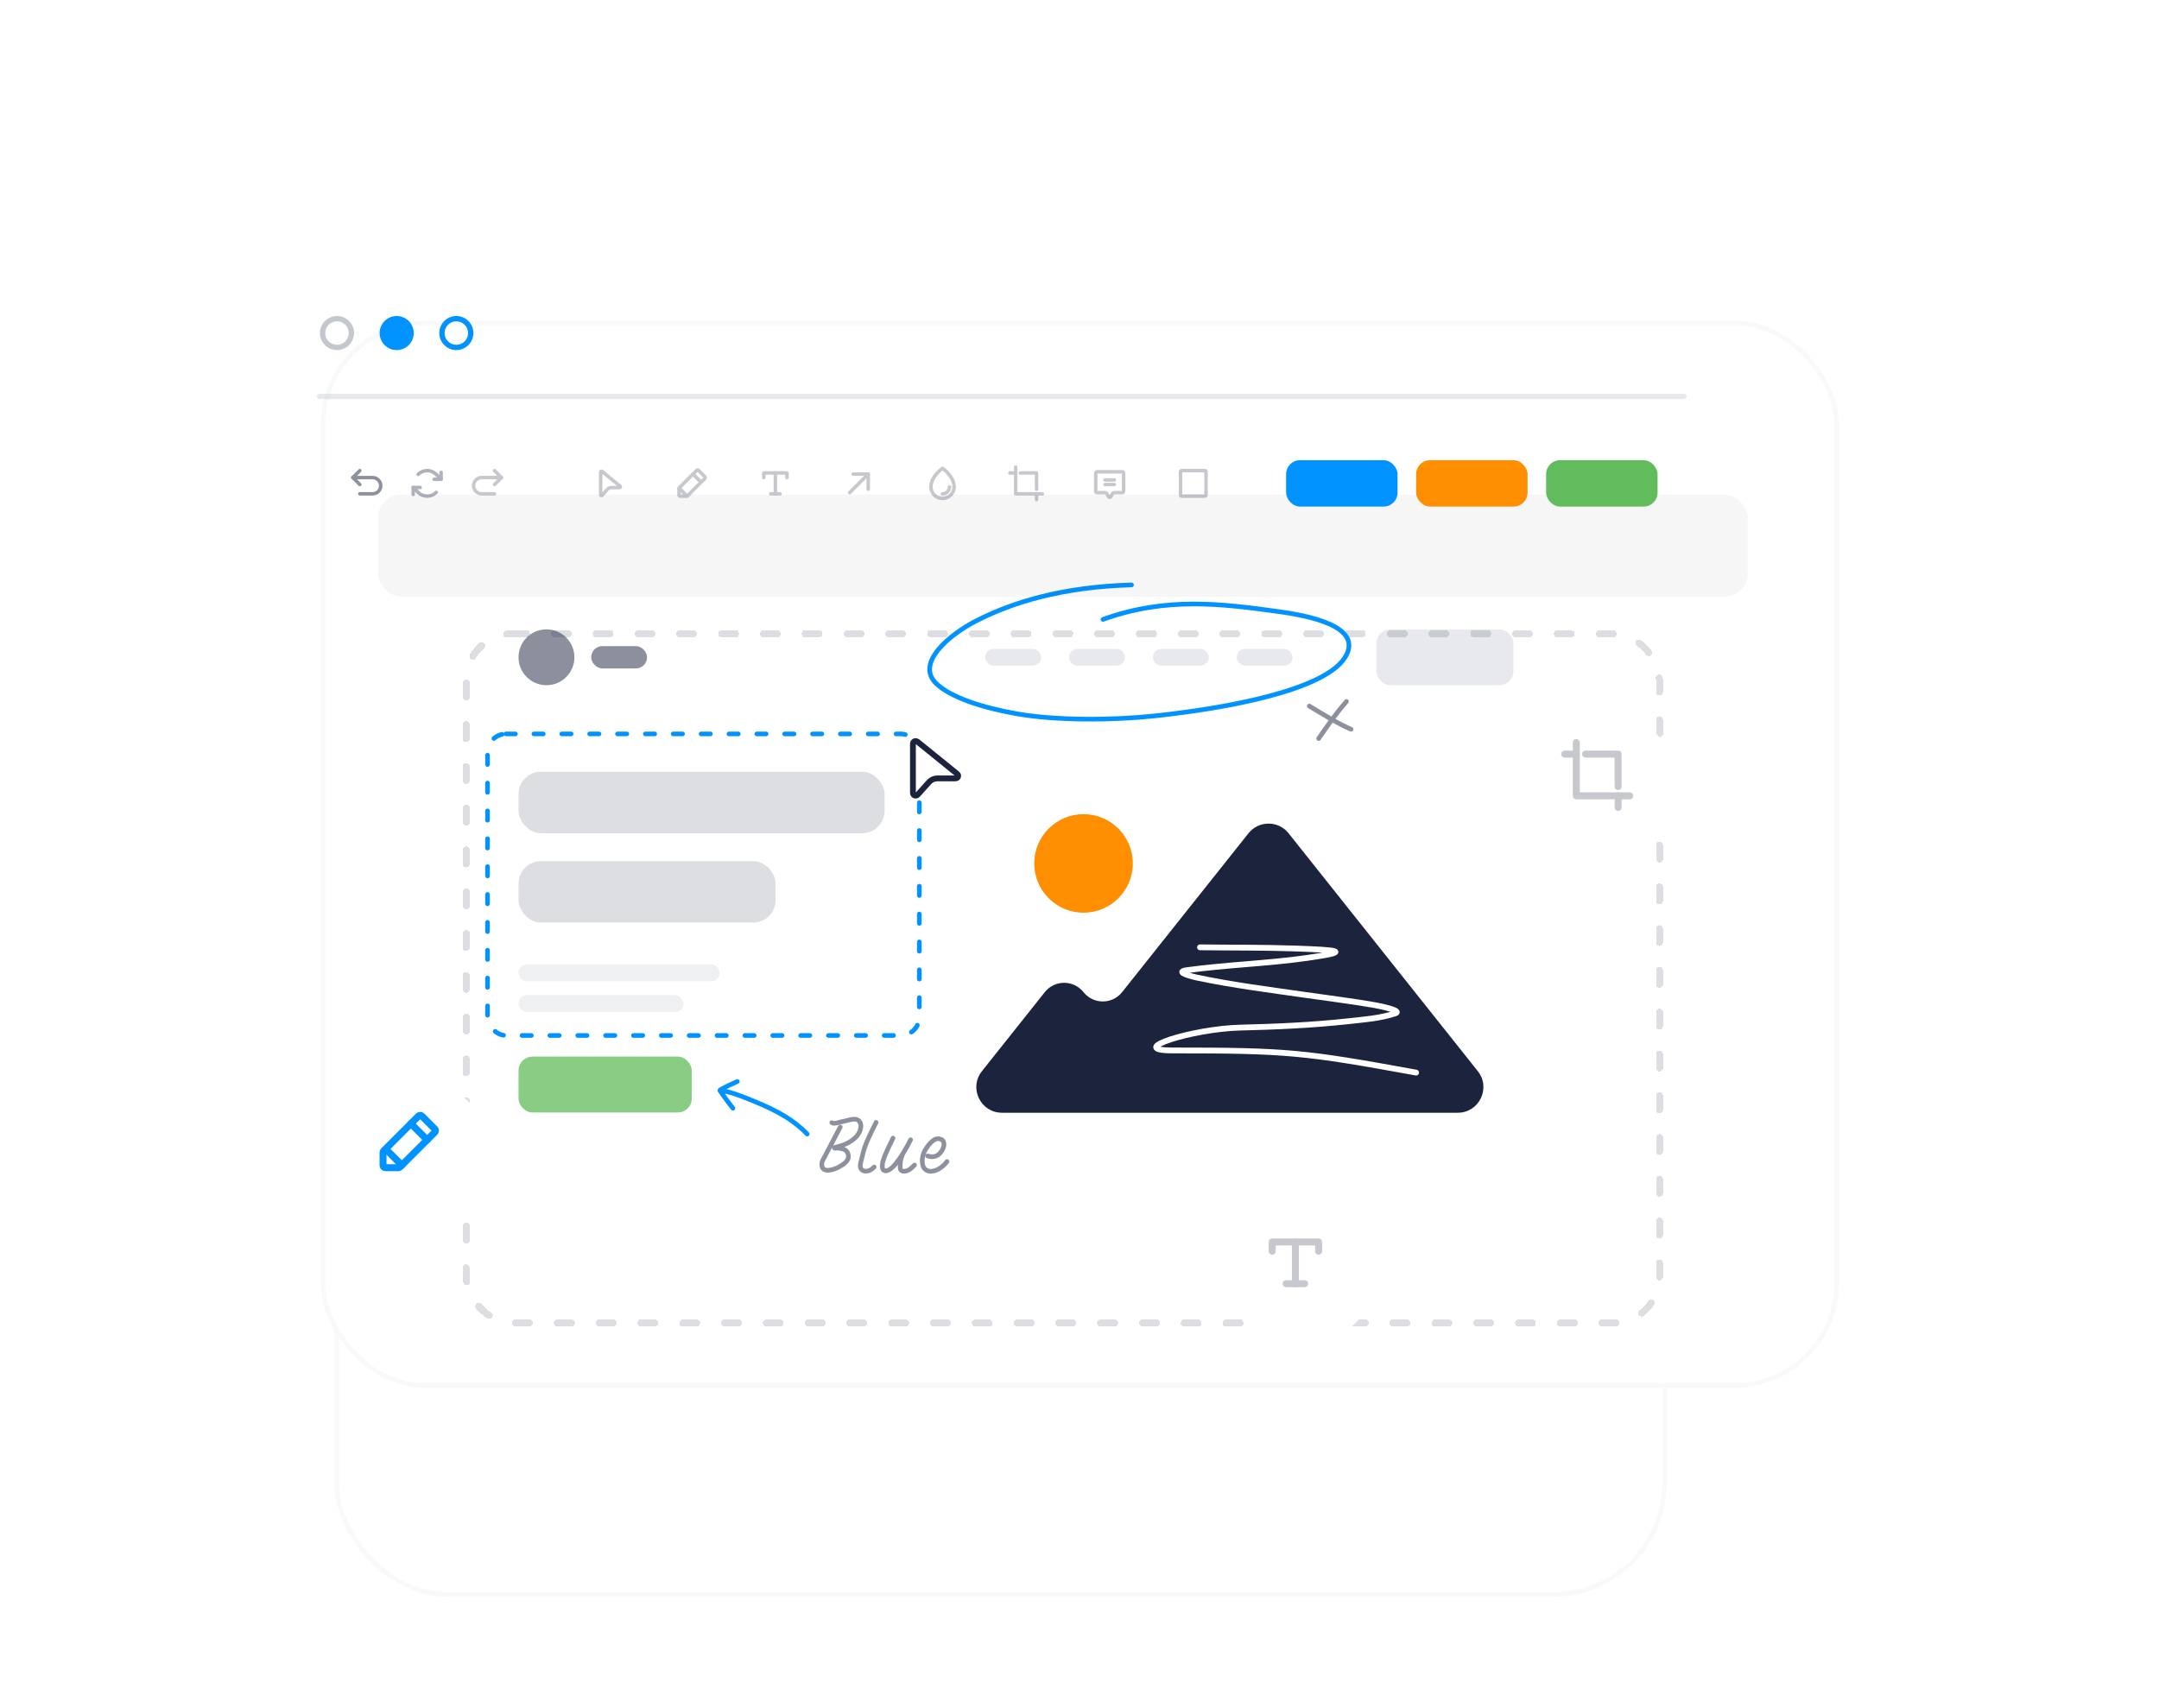 <svg width="465" height="368" viewBox="0 0 465 368" fill="none" xmlns="http://www.w3.org/2000/svg">
<g filter="url(#filter0_d_589_437)">
<rect x="72" y="69.142" width="287" height="228.858" rx="24.506" fill="white"/>
<rect x="72.5" y="69.642" width="286" height="227.858" rx="24.006" stroke="#1B233D" stroke-opacity="0.03"/>
</g>
<g filter="url(#filter1_d_589_437)">
<rect x="52" y="52" width="327" height="229.858" rx="22.466" fill="white"/>
<rect x="52.5" y="52.5" width="326" height="228.858" rx="21.966" stroke="#1B233D" stroke-opacity="0.03"/>
</g>
<path opacity="0.1" d="M68.852 85.394L362.661 85.394" stroke="#1B233D" stroke-width="1.149" stroke-linecap="round"/>
<path d="M72.582 68.647C74.293 68.647 75.68 70.033 75.68 71.742C75.68 73.451 74.293 74.837 72.582 74.837C70.871 74.837 69.484 73.451 69.484 71.742C69.484 70.033 70.871 68.647 72.582 68.647Z" stroke="#1B233D" stroke-opacity="0.25" stroke-width="1.149"/>
<path d="M98.285 68.647C99.996 68.647 101.383 70.033 101.383 71.742C101.383 73.451 99.996 74.837 98.285 74.837C96.574 74.837 95.188 73.451 95.188 71.742C95.188 70.033 96.574 68.647 98.285 68.647Z" stroke="#0093FF" stroke-width="1.149"/>
<ellipse cx="85.436" cy="71.742" rx="3.672" ry="3.67" fill="#0093FF"/>
<g filter="url(#filter2_d_589_437)">
<rect x="87" y="123.108" width="257" height="148.449" rx="10" fill="white" shape-rendering="crispEdges"/>
<rect x="87" y="123.108" width="257" height="148.449" rx="10" stroke="#1B233D" stroke-opacity="0.15" stroke-width="1.5" stroke-linecap="round" stroke-dasharray="3 6" shape-rendering="crispEdges"/>
</g>
<g opacity="0.5">
<path d="M180.971 242.782L177.193 249.956C177.066 250.197 177 250.465 177 250.737V251.007C177 251.287 177.113 251.555 177.314 251.75V251.75C177.44 251.873 177.596 251.962 177.767 252.008L177.882 252.039C178.081 252.093 178.288 252.105 178.491 252.075L178.94 252.009C179.262 251.962 179.577 251.872 179.875 251.742L180.558 251.445L181.462 250.892C181.675 250.762 181.871 250.606 182.045 250.427L182.289 250.178C182.46 250.002 182.588 249.788 182.662 249.554V249.554C182.709 249.403 182.733 249.246 182.733 249.088V249.042C182.733 248.844 182.696 248.647 182.623 248.462V248.462C182.504 248.157 182.294 247.896 182.022 247.714L182.01 247.707C181.859 247.606 181.693 247.531 181.518 247.485L181.251 247.415C180.913 247.326 180.563 247.292 180.214 247.313L179.803 247.338C179.698 247.344 179.673 247.193 179.775 247.166L180.854 246.878C181.398 246.733 181.926 246.532 182.429 246.278L182.726 246.128C183.155 245.912 183.554 245.64 183.914 245.321L184.156 245.107C184.496 244.806 184.779 244.446 184.991 244.045L185.09 243.86C185.235 243.586 185.33 243.289 185.372 242.982L185.407 242.723C185.439 242.49 185.416 242.253 185.34 242.03L185.312 241.949C185.205 241.633 184.98 241.37 184.683 241.215V241.215C184.46 241.098 184.207 241.048 183.956 241.072L183.565 241.109C183.437 241.121 183.309 241.143 183.184 241.173L182.038 241.456L180.971 241.693C180.505 241.857 179.488 242.113 179.151 241.821" stroke="#1B233D" stroke-linecap="round"/>
<path d="M188.693 241.767L187.52 244.136L186.725 245.894C186.621 246.118 186.515 246.384 186.415 246.654C186.026 247.707 185.763 248.802 185.507 249.894V249.894C185.413 250.296 185.291 250.699 185.285 251.113C185.283 251.286 185.302 251.465 185.366 251.603C185.459 251.805 185.533 251.921 185.71 252.056V252.056C185.973 252.256 186.329 252.286 186.659 252.265C186.695 252.263 186.729 252.259 186.761 252.255C187.024 252.218 187.174 252.173 187.413 252.056C187.681 251.925 187.796 251.791 188.029 251.603C188.181 251.48 188.142 251.505 188.287 251.374" stroke="#1B233D" stroke-linecap="round"/>
<path d="M192.339 245.155L191.282 247.336L190.555 248.996L190.248 249.859C190.148 250.14 190.085 250.433 190.059 250.731L190.022 251.16C190.01 251.301 190.024 251.443 190.063 251.579L190.122 251.783C190.157 251.907 190.234 252.014 190.339 252.088V252.088C190.401 252.131 190.47 252.161 190.544 252.176L190.585 252.185C190.689 252.207 190.796 252.207 190.9 252.186L191.048 252.155C191.263 252.11 191.465 252.019 191.64 251.888L191.961 251.647C192.136 251.516 192.298 251.367 192.444 251.203L192.793 250.811V250.811C193.361 250.139 193.88 249.426 194.344 248.678L194.478 248.463M194.478 248.463L195.406 246.879L196.12 245.513M194.478 248.463L194.307 248.874C194.021 249.559 193.874 250.293 193.874 251.034V251.034V251.61C193.874 251.79 193.948 251.962 194.078 252.087V252.087C194.168 252.173 194.28 252.232 194.402 252.257L194.504 252.278C194.615 252.3 194.728 252.304 194.839 252.29L194.979 252.273C195.26 252.237 195.529 252.138 195.767 251.983L195.988 251.839C196.148 251.734 196.298 251.615 196.436 251.482L196.973 250.964" stroke="#1B233D" stroke-linecap="round"/>
<path d="M199.802 248.992L199.974 249.047C200.218 249.124 200.471 249.163 200.726 249.163H200.768C201.008 249.163 201.247 249.124 201.474 249.048V249.048C201.86 248.919 202.202 248.688 202.466 248.379L202.611 248.208C202.834 247.946 203.006 247.646 203.119 247.321L203.232 246.993C203.313 246.762 203.332 246.514 203.29 246.273L203.26 246.106C203.228 245.925 203.141 245.758 203.011 245.628V245.628C202.922 245.539 202.816 245.47 202.698 245.425L202.581 245.38C202.306 245.275 202.005 245.254 201.718 245.319L201.678 245.329C201.444 245.382 201.224 245.488 201.035 245.638L200.753 245.862C200.591 245.991 200.441 246.136 200.306 246.294L200.073 246.567C199.862 246.815 199.668 247.079 199.493 247.355L199.32 247.629C199.188 247.839 199.074 248.059 198.979 248.288V248.288C198.804 248.71 198.696 249.156 198.659 249.61L198.643 249.808C198.627 250.007 198.632 250.207 198.657 250.405L198.711 250.822C198.76 251.203 198.938 251.554 199.215 251.819V251.819C199.465 252.058 199.784 252.214 200.126 252.265L200.218 252.278C200.45 252.313 200.686 252.305 200.915 252.257L201.148 252.207C201.508 252.13 201.854 251.993 202.169 251.802L202.39 251.668C202.594 251.544 202.789 251.405 202.973 251.252L202.998 251.231C203.275 251 203.527 250.742 203.751 250.46L203.965 250.191" stroke="#1B233D" stroke-linecap="round"/>
</g>
<path d="M173.849 244.274C172.584 242.912 170.705 241.47 169.153 240.524C167.058 239.247 164.917 238.242 162.682 237.331C160.712 236.529 158.747 235.69 156.71 235.167C156.271 235.054 155.478 234.983 155.041 234.898M155.041 234.898C154.927 234.669 158.557 233.082 158.791 232.958M155.041 234.898C155.041 234.898 156.847 237.499 157.853 238.709" stroke="#0093FF" stroke-linecap="round"/>
<path d="M243.702 125.99C228.646 126.439 218.048 129.746 210.215 133.756C204.459 136.703 196.991 142.929 201.735 147.323C204.923 150.277 211.553 152.429 218.966 153.743C227.54 155.262 239.746 155.157 248.606 154.218C264.573 152.527 285.162 148.642 289.637 141.68C292.749 136.841 287.759 133.459 275.766 131.79C263.027 130.018 251.229 128.516 237.55 133.422" stroke="#0093FF" stroke-linecap="round"/>
<path d="M225.026 213.708L211.484 230.735C208.608 234.35 211.183 239.687 215.802 239.687H313.971C318.59 239.687 321.164 234.35 318.289 230.735L277.531 179.49C275.322 176.713 271.104 176.713 268.895 179.49L241.679 213.708C239.55 216.386 235.482 216.386 233.353 213.708C231.223 211.03 227.156 211.03 225.026 213.708Z" fill="#1B233D"/>
<ellipse cx="233.366" cy="185.984" rx="10.616" ry="10.61" fill="#FF8E00"/>
<rect opacity="0.15" x="111.676" y="166.242" width="78.845" height="13.233" rx="4.815" fill="#1B233D"/>
<rect opacity="0.15" x="111.676" y="185.49" width="55.372" height="13.233" rx="4.815" fill="#1B233D"/>
<rect opacity="0.07" x="111.676" y="207.746" width="43.335" height="3.609" rx="1.804" fill="#1B233D"/>
<rect opacity="0.07" x="111.676" y="214.362" width="35.511" height="3.609" rx="1.804" fill="#1B233D"/>
<rect opacity="0.75" x="111.676" y="227.595" width="37.316" height="12.03" rx="3" fill="#61BC5B"/>
<rect opacity="0.1" x="296.451" y="135.565" width="29.492" height="12.03" rx="3" fill="#1B233D"/>
<rect opacity="0.1" x="266.359" y="139.775" width="12.037" height="3.609" rx="1.804" fill="#1B233D"/>
<rect opacity="0.1" x="248.303" y="139.776" width="12.037" height="3.609" rx="1.804" fill="#1B233D"/>
<rect opacity="0.1" x="230.246" y="139.775" width="12.037" height="3.609" rx="1.804" fill="#1B233D"/>
<rect opacity="0.1" x="212.189" y="139.776" width="12.037" height="3.609" rx="1.804" fill="#1B233D"/>
<rect opacity="0.5" x="127.326" y="139.174" width="12.037" height="4.812" rx="2.406" fill="#1B233D"/>
<ellipse opacity="0.5" cx="117.695" cy="141.58" rx="6.019" ry="6.015" fill="#1B233D"/>
<g opacity="0.04" filter="url(#filter3_d_589_437)">
<rect x="68" y="93.127" width="295" height="21.986" rx="5" fill="#1B233D"/>
</g>
<g opacity="0.25">
<path d="M167 101.871V106.368" stroke="#1B233D" stroke-width="0.75" stroke-linecap="round" stroke-linejoin="round"/>
<path d="M164.5 102.871V101.871H169.5V102.871" stroke="#1B233D" stroke-width="0.75" stroke-linecap="round" stroke-linejoin="round"/>
<path d="M166 106.369H168" stroke="#1B233D" stroke-width="0.75" stroke-linecap="round" stroke-linejoin="round"/>
</g>
<g opacity="0.25">
<path d="M259.5 101.372H254.5C254.362 101.372 254.25 101.483 254.25 101.621V106.618C254.25 106.756 254.362 106.868 254.5 106.868H259.5C259.638 106.868 259.75 106.756 259.75 106.618V101.621C259.75 101.483 259.638 101.372 259.5 101.372Z" stroke="#1B233D" stroke-width="0.75" stroke-linecap="round" stroke-linejoin="round"/>
</g>
<g opacity="0.25">
<path d="M147.896 106.869H146.5C146.434 106.869 146.37 106.842 146.323 106.795C146.276 106.749 146.25 106.685 146.25 106.619V105.223C146.25 105.19 146.256 105.158 146.269 105.127C146.282 105.097 146.3 105.07 146.323 105.046L150.073 101.299C150.12 101.252 150.184 101.226 150.25 101.226C150.316 101.226 150.38 101.252 150.427 101.299L151.823 102.694C151.87 102.741 151.896 102.805 151.896 102.871C151.896 102.937 151.87 103.001 151.823 103.048L148.073 106.795C148.05 106.819 148.022 106.837 147.992 106.85C147.962 106.862 147.929 106.869 147.896 106.869Z" stroke="#1B233D" stroke-width="0.75" stroke-linecap="round" stroke-linejoin="round"/>
<path d="M149.25 102.121L151 103.87" stroke="#1B233D" stroke-width="0.75" stroke-linecap="round" stroke-linejoin="round"/>
<path d="M147.984 106.852L146.266 105.135" stroke="#1B233D" stroke-width="0.75" stroke-linecap="round" stroke-linejoin="round"/>
</g>
<g opacity="0.25">
<path d="M205.5 104.87C205.5 102.621 203 100.872 203 100.872C203 100.872 200.5 102.621 200.5 104.87C200.5 105.532 200.763 106.168 201.232 106.636C201.701 107.105 202.337 107.368 203 107.368C203.663 107.368 204.299 107.105 204.768 106.636C205.237 106.168 205.5 105.532 205.5 104.87Z" stroke="#1B233D" stroke-width="0.75" stroke-linecap="round" stroke-linejoin="round"/>
<path d="M204.5 104.87C204.5 105.267 204.342 105.649 204.061 105.93C203.779 106.212 203.398 106.37 203 106.37" stroke="#1B233D" stroke-width="0.75" stroke-linecap="round" stroke-linejoin="round"/>
</g>
<g opacity="0.25">
<path d="M218.75 101.871H217.5" stroke="#1B233D" stroke-width="0.75" stroke-linecap="round" stroke-linejoin="round"/>
<path d="M218.75 100.622V106.369H224.5" stroke="#1B233D" stroke-width="0.75" stroke-linecap="round" stroke-linejoin="round"/>
<path d="M223.25 105.369V101.871H219.75" stroke="#1B233D" stroke-width="0.75" stroke-linecap="round" stroke-linejoin="round"/>
<path d="M223.25 107.619V106.369" stroke="#1B233D" stroke-width="0.75" stroke-linecap="round" stroke-linejoin="round"/>
</g>
<g opacity="0.25">
<path d="M238 103.371H240" stroke="#1B233D" stroke-width="0.75" stroke-linecap="round" stroke-linejoin="round"/>
<path d="M238 104.37H240" stroke="#1B233D" stroke-width="0.75" stroke-linecap="round" stroke-linejoin="round"/>
<path d="M239.677 106.24L239.214 107.011C239.192 107.048 239.161 107.079 239.123 107.1C239.086 107.121 239.043 107.132 239 107.132C238.957 107.132 238.914 107.121 238.877 107.1C238.839 107.079 238.808 107.048 238.786 107.011L238.323 106.24C238.301 106.203 238.269 106.172 238.232 106.151C238.194 106.13 238.152 106.119 238.108 106.119H236.25C236.184 106.119 236.12 106.092 236.073 106.046C236.026 105.999 236 105.935 236 105.869V101.871C236 101.805 236.026 101.742 236.073 101.695C236.12 101.648 236.184 101.622 236.25 101.622H241.75C241.816 101.622 241.88 101.648 241.927 101.695C241.974 101.742 242 101.805 242 101.871V105.869C242 105.935 241.974 105.999 241.927 106.046C241.88 106.092 241.816 106.119 241.75 106.119L239.892 106.119C239.848 106.119 239.806 106.13 239.768 106.151C239.731 106.172 239.699 106.203 239.677 106.24Z" stroke="#1B233D" stroke-width="0.75" stroke-linecap="round" stroke-linejoin="round"/>
</g>
<g opacity="0.25">
<path d="M106.5 104.37L108 102.871L106.5 101.372" stroke="#1B233D" stroke-width="0.75" stroke-linecap="round" stroke-linejoin="round"/>
<path d="M106.5 106.369H103.75C103.286 106.369 102.841 106.185 102.513 105.857C102.184 105.529 102 105.084 102 104.62V104.62C102 104.39 102.045 104.163 102.133 103.951C102.221 103.739 102.35 103.546 102.513 103.383C102.675 103.221 102.868 103.092 103.08 103.004C103.293 102.916 103.52 102.871 103.75 102.871H108" stroke="#1B233D" stroke-width="0.75" stroke-linecap="round" stroke-linejoin="round"/>
</g>
<g opacity="0.5">
<path d="M77.5 104.37L76 102.871L77.5 101.372" stroke="#1B233D" stroke-width="0.75" stroke-linecap="round" stroke-linejoin="round"/>
<path d="M77.5 106.369H80.25C80.714 106.369 81.159 106.185 81.487 105.857C81.816 105.529 82 105.084 82 104.62V104.62C82 104.39 81.955 104.163 81.867 103.951C81.779 103.739 81.65 103.546 81.487 103.383C81.325 103.221 81.132 103.092 80.92 103.004C80.707 102.916 80.48 102.871 80.25 102.871H76" stroke="#1B233D" stroke-width="0.75" stroke-linecap="round" stroke-linejoin="round"/>
</g>
<g opacity="0.25">
<path d="M183 106.119L187 102.121" stroke="#1B233D" stroke-width="0.75" stroke-linecap="round" stroke-linejoin="round"/>
<path d="M183.75 102.121H187V105.369" stroke="#1B233D" stroke-width="0.75" stroke-linecap="round" stroke-linejoin="round"/>
</g>
<g opacity="0.35">
<path d="M93.504 103.238H95.004V101.738" stroke="#1B233D" stroke-width="0.75" stroke-linecap="round" stroke-linejoin="round"/>
<path d="M90.055 102.177C90.31 101.922 90.613 101.719 90.947 101.581C91.281 101.443 91.638 101.372 91.999 101.372C92.36 101.372 92.718 101.443 93.052 101.581C93.385 101.719 93.688 101.922 93.944 102.177L95.004 103.237" stroke="#1B233D" stroke-width="0.75" stroke-linecap="round" stroke-linejoin="round"/>
<path d="M90.496 105.003H88.996V106.503" stroke="#1B233D" stroke-width="0.75" stroke-linecap="round" stroke-linejoin="round"/>
<path d="M93.946 106.063C93.691 106.319 93.387 106.521 93.054 106.659C92.72 106.797 92.362 106.868 92.001 106.868C91.64 106.868 91.283 106.797 90.949 106.659C90.615 106.521 90.312 106.319 90.057 106.063L88.996 105.003" stroke="#1B233D" stroke-width="0.75" stroke-linecap="round" stroke-linejoin="round"/>
</g>
<g opacity="0.25">
<path d="M129.571 101.499C129.605 101.503 129.636 101.517 129.661 101.538L130.274 102.041L133.563 104.744C133.675 104.835 133.624 105.033 133.451 105.034H131.69L131.563 105.041C131.48 105.049 131.397 105.067 131.316 105.093L131.198 105.139C131.082 105.191 130.975 105.261 130.881 105.346L130.791 105.436L129.681 106.688C129.628 106.747 129.556 106.761 129.485 106.735C129.416 106.709 129.375 106.655 129.375 106.581V101.663L129.382 101.618L129.4 101.576C129.409 101.563 129.42 101.551 129.432 101.541L129.473 101.514C129.488 101.507 129.504 101.502 129.521 101.5L129.571 101.499Z" stroke="#1B233D" stroke-width="0.75"/>
</g>
<rect x="333" y="99.123" width="24" height="9.994" rx="3" fill="#61BC5B"/>
<rect x="305" y="99.123" width="24" height="9.994" rx="3" fill="#FF8E00"/>
<rect x="277" y="99.123" width="24" height="9.994" rx="3" fill="#0093FF"/>
<rect x="105" y="158.086" width="93" height="64.96" rx="4" stroke="#0093FF" stroke-linecap="round" stroke-dasharray="2 4"/>
<g filter="url(#filter4_d_589_437)">
<rect x="331" y="153.937" width="26" height="25.984" rx="7" fill="white"/>
</g>
<g opacity="0.25">
<path d="M339.499 162.432H337" stroke="#1B233D" stroke-width="1.5" stroke-linecap="round" stroke-linejoin="round"/>
<path d="M339.5 159.933V171.426H351" stroke="#1B233D" stroke-width="1.5" stroke-linecap="round" stroke-linejoin="round"/>
<path d="M348.5 169.428V162.432H341.5" stroke="#1B233D" stroke-width="1.5" stroke-linecap="round" stroke-linejoin="round"/>
<path d="M348.5 173.925V171.426" stroke="#1B233D" stroke-width="1.5" stroke-linecap="round" stroke-linejoin="round"/>
</g>
<g filter="url(#filter5_d_589_437)">
<rect x="75" y="233.04" width="26" height="25.984" rx="7" fill="white"/>
</g>
<path d="M85.793 251.529H83C82.867 251.529 82.74 251.476 82.646 251.382C82.553 251.289 82.5 251.161 82.5 251.029V248.238C82.5 248.172 82.513 248.107 82.538 248.047C82.563 247.986 82.6 247.931 82.646 247.884L90.146 240.389C90.24 240.295 90.367 240.243 90.5 240.243C90.633 240.243 90.76 240.295 90.854 240.389L93.646 243.18C93.74 243.274 93.793 243.401 93.793 243.534C93.793 243.666 93.74 243.793 93.646 243.887L86.146 251.382C86.1 251.429 86.045 251.465 85.984 251.491C85.924 251.516 85.859 251.529 85.793 251.529Z" stroke="#0093FF" stroke-width="1.5" stroke-linecap="round" stroke-linejoin="round"/>
<path d="M88.5 242.035L92 245.533" stroke="#0093FF" stroke-width="1.5" stroke-linecap="round" stroke-linejoin="round"/>
<path d="M86.553 250.992L83.117 247.558" stroke="#0093FF" stroke-width="1.5" stroke-linecap="round" stroke-linejoin="round"/>
<g filter="url(#filter6_d_589_437)">
<rect x="266" y="259.024" width="26" height="25.984" rx="7" fill="white"/>
</g>
<g opacity="0.25">
<path d="M279 267.519V276.513" stroke="#1B233D" stroke-width="1.5" stroke-linecap="round" stroke-linejoin="round"/>
<path d="M274 269.517V267.519H284V269.517" stroke="#1B233D" stroke-width="1.5" stroke-linecap="round" stroke-linejoin="round"/>
<path d="M277 276.513H281" stroke="#1B233D" stroke-width="1.5" stroke-linecap="round" stroke-linejoin="round"/>
</g>
<g filter="url(#filter7_d_589_437)">
<rect x="266" y="259.024" width="26" height="25.984" rx="7" fill="white"/>
</g>
<g opacity="0.25">
<path d="M279 267.519V276.513" stroke="#1B233D" stroke-width="1.5" stroke-linecap="round" stroke-linejoin="round"/>
<path d="M274 269.517V267.519H284V269.517" stroke="#1B233D" stroke-width="1.5" stroke-linecap="round" stroke-linejoin="round"/>
<path d="M277 276.513H281" stroke="#1B233D" stroke-width="1.5" stroke-linecap="round" stroke-linejoin="round"/>
</g>
<path d="M258.456 204.058C265.287 204.142 272.121 204.074 278.948 204.311C288.269 204.634 291.535 204.932 281.413 206.356C272.826 207.565 264.147 207.81 255.563 208.992C252.674 209.39 257.284 210.468 257.682 210.552C265.408 212.188 273.301 213.182 281.107 214.305C286.091 215.022 291.095 215.637 296.059 216.498C297.636 216.771 302.06 217.753 300.54 218.269C297.373 219.343 293.627 219.621 290.376 219.976C282.666 220.819 274.922 221.165 267.174 221.347C256.774 221.591 242.17 226.268 252.573 226.268C277.19 226.268 280.831 226.627 305 231.041" stroke="white" stroke-width="1.25" stroke-linecap="round"/>
<path opacity="0.5" d="M289.624 150.761C289.806 150.553 290.122 150.533 290.33 150.715C290.537 150.897 290.558 151.214 290.376 151.421C289.392 152.543 288.492 153.682 287.626 154.845C288.679 155.434 289.719 155.978 290.668 156.401L291.19 156.624L291.279 156.672C291.472 156.802 291.555 157.054 291.463 157.277C291.371 157.501 291.135 157.622 290.907 157.578L290.809 157.549L290.27 157.319C289.256 156.867 288.144 156.283 287.028 155.656C286.15 156.865 285.295 158.1 284.41 159.371L284.345 159.448C284.176 159.609 283.912 159.634 283.714 159.496C283.487 159.338 283.432 159.026 283.59 158.8L285.03 156.735C285.402 156.205 285.775 155.68 286.153 155.158C285.35 154.694 284.557 154.22 283.809 153.769L281.743 152.519L281.662 152.458C281.49 152.301 281.447 152.04 281.571 151.833C281.695 151.626 281.946 151.541 282.165 151.618L282.257 151.661L284.337 152.918C285.111 153.385 285.927 153.873 286.748 154.347C287.65 153.132 288.592 151.937 289.624 150.761Z" fill="#1B233D"/>
<path d="M197.283 159.63C197.368 159.641 197.447 159.669 197.518 159.711L197.585 159.757L198.603 160.58V160.579L206.17 166.703H206.171C206.546 167.006 206.373 167.662 205.792 167.662H201.919C201.575 167.662 201.234 167.733 200.92 167.871C200.684 167.975 200.466 168.115 200.275 168.286L200.094 168.467L200.093 168.468L197.649 171.18C197.273 171.597 196.625 171.296 196.625 170.826V160.17C196.625 160.095 196.642 160.021 196.674 159.952L196.712 159.885C196.755 159.82 196.812 159.763 196.881 159.719L196.953 159.68C197.055 159.633 197.17 159.616 197.283 159.63Z" fill="white" stroke="#1B233D" stroke-width="1.25"/>
<defs>
<filter id="filter0_d_589_437" x="72" y="69.142" width="287" height="274.807" filterUnits="userSpaceOnUse" color-interpolation-filters="sRGB">
<feFlood flood-opacity="0" result="BackgroundImageFix"/>
<feColorMatrix in="SourceAlpha" type="matrix" values="0 0 0 0 0 0 0 0 0 0 0 0 0 0 0 0 0 0 127 0" result="hardAlpha"/>
<feMorphology radius="30.632" operator="erode" in="SourceAlpha" result="effect1_dropShadow_589_437"/>
<feOffset dy="45.949"/>
<feGaussianBlur stdDeviation="15.316"/>
<feComposite in2="hardAlpha" operator="out"/>
<feColorMatrix type="matrix" values="0 0 0 0 0.106 0 0 0 0 0.137 0 0 0 0 0.239 0 0 0 0.05 0"/>
<feBlend mode="normal" in2="BackgroundImageFix" result="effect1_dropShadow_589_437"/>
<feBlend mode="normal" in="SourceGraphic" in2="effect1_dropShadow_589_437" result="shape"/>
</filter>
<filter id="filter1_d_589_437" x="0.8" y="0.8" width="463.533" height="366.39" filterUnits="userSpaceOnUse" color-interpolation-filters="sRGB">
<feFlood flood-opacity="0" result="BackgroundImageFix"/>
<feColorMatrix in="SourceAlpha" type="matrix" values="0 0 0 0 0 0 0 0 0 0 0 0 0 0 0 0 0 0 127 0" result="hardAlpha"/>
<feOffset dx="17.067" dy="17.067"/>
<feGaussianBlur stdDeviation="34.133"/>
<feComposite in2="hardAlpha" operator="out"/>
<feColorMatrix type="matrix" values="0 0 0 0 0.106 0 0 0 0 0.137 0 0 0 0 0.239 0 0 0 0.05 0"/>
<feBlend mode="normal" in2="BackgroundImageFix" result="effect1_dropShadow_589_437"/>
<feBlend mode="normal" in="SourceGraphic" in2="effect1_dropShadow_589_437" result="shape"/>
</filter>
<filter id="filter2_d_589_437" x="46.011" y="82.119" width="365.805" height="257.255" filterUnits="userSpaceOnUse" color-interpolation-filters="sRGB">
<feFlood flood-opacity="0" result="BackgroundImageFix"/>
<feColorMatrix in="SourceAlpha" type="matrix" values="0 0 0 0 0 0 0 0 0 0 0 0 0 0 0 0 0 0 127 0" result="hardAlpha"/>
<feOffset dx="13.413" dy="13.413"/>
<feGaussianBlur stdDeviation="26.826"/>
<feComposite in2="hardAlpha" operator="out"/>
<feColorMatrix type="matrix" values="0 0 0 0 0.106 0 0 0 0 0.137 0 0 0 0 0.239 0 0 0 0.05 0"/>
<feBlend mode="normal" in2="BackgroundImageFix" result="effect1_dropShadow_589_437"/>
<feBlend mode="normal" in="SourceGraphic" in2="effect1_dropShadow_589_437" result="shape"/>
</filter>
<filter id="filter3_d_589_437" x="27.761" y="52.887" width="402.305" height="129.292" filterUnits="userSpaceOnUse" color-interpolation-filters="sRGB">
<feFlood flood-opacity="0" result="BackgroundImageFix"/>
<feColorMatrix in="SourceAlpha" type="matrix" values="0 0 0 0 0 0 0 0 0 0 0 0 0 0 0 0 0 0 127 0" result="hardAlpha"/>
<feOffset dx="13.413" dy="13.413"/>
<feGaussianBlur stdDeviation="26.826"/>
<feComposite in2="hardAlpha" operator="out"/>
<feColorMatrix type="matrix" values="0 0 0 0 0.106 0 0 0 0 0.137 0 0 0 0 0.239 0 0 0 0.05 0"/>
<feBlend mode="normal" in2="BackgroundImageFix" result="effect1_dropShadow_589_437"/>
<feBlend mode="normal" in="SourceGraphic" in2="effect1_dropShadow_589_437" result="shape"/>
</filter>
<filter id="filter4_d_589_437" x="313" y="135.937" width="66" height="65.984" filterUnits="userSpaceOnUse" color-interpolation-filters="sRGB">
<feFlood flood-opacity="0" result="BackgroundImageFix"/>
<feColorMatrix in="SourceAlpha" type="matrix" values="0 0 0 0 0 0 0 0 0 0 0 0 0 0 0 0 0 0 127 0" result="hardAlpha"/>
<feOffset dx="2" dy="2"/>
<feGaussianBlur stdDeviation="10"/>
<feComposite in2="hardAlpha" operator="out"/>
<feColorMatrix type="matrix" values="0 0 0 0 0.106 0 0 0 0 0.137 0 0 0 0 0.239 0 0 0 0.07 0"/>
<feBlend mode="normal" in2="BackgroundImageFix" result="effect1_dropShadow_589_437"/>
<feBlend mode="normal" in="SourceGraphic" in2="effect1_dropShadow_589_437" result="shape"/>
</filter>
<filter id="filter5_d_589_437" x="57" y="215.04" width="66" height="65.984" filterUnits="userSpaceOnUse" color-interpolation-filters="sRGB">
<feFlood flood-opacity="0" result="BackgroundImageFix"/>
<feColorMatrix in="SourceAlpha" type="matrix" values="0 0 0 0 0 0 0 0 0 0 0 0 0 0 0 0 0 0 127 0" result="hardAlpha"/>
<feOffset dx="2" dy="2"/>
<feGaussianBlur stdDeviation="10"/>
<feComposite in2="hardAlpha" operator="out"/>
<feColorMatrix type="matrix" values="0 0 0 0 0.106 0 0 0 0 0.137 0 0 0 0 0.239 0 0 0 0.07 0"/>
<feBlend mode="normal" in2="BackgroundImageFix" result="effect1_dropShadow_589_437"/>
<feBlend mode="normal" in="SourceGraphic" in2="effect1_dropShadow_589_437" result="shape"/>
</filter>
<filter id="filter6_d_589_437" x="248" y="241.024" width="66" height="65.984" filterUnits="userSpaceOnUse" color-interpolation-filters="sRGB">
<feFlood flood-opacity="0" result="BackgroundImageFix"/>
<feColorMatrix in="SourceAlpha" type="matrix" values="0 0 0 0 0 0 0 0 0 0 0 0 0 0 0 0 0 0 127 0" result="hardAlpha"/>
<feOffset dx="2" dy="2"/>
<feGaussianBlur stdDeviation="10"/>
<feComposite in2="hardAlpha" operator="out"/>
<feColorMatrix type="matrix" values="0 0 0 0 0.106 0 0 0 0 0.137 0 0 0 0 0.239 0 0 0 0.07 0"/>
<feBlend mode="normal" in2="BackgroundImageFix" result="effect1_dropShadow_589_437"/>
<feBlend mode="normal" in="SourceGraphic" in2="effect1_dropShadow_589_437" result="shape"/>
</filter>
<filter id="filter7_d_589_437" x="248" y="241.024" width="66" height="65.984" filterUnits="userSpaceOnUse" color-interpolation-filters="sRGB">
<feFlood flood-opacity="0" result="BackgroundImageFix"/>
<feColorMatrix in="SourceAlpha" type="matrix" values="0 0 0 0 0 0 0 0 0 0 0 0 0 0 0 0 0 0 127 0" result="hardAlpha"/>
<feOffset dx="2" dy="2"/>
<feGaussianBlur stdDeviation="10"/>
<feComposite in2="hardAlpha" operator="out"/>
<feColorMatrix type="matrix" values="0 0 0 0 0.106 0 0 0 0 0.137 0 0 0 0 0.239 0 0 0 0.07 0"/>
<feBlend mode="normal" in2="BackgroundImageFix" result="effect1_dropShadow_589_437"/>
<feBlend mode="normal" in="SourceGraphic" in2="effect1_dropShadow_589_437" result="shape"/>
</filter>
</defs>
</svg>
